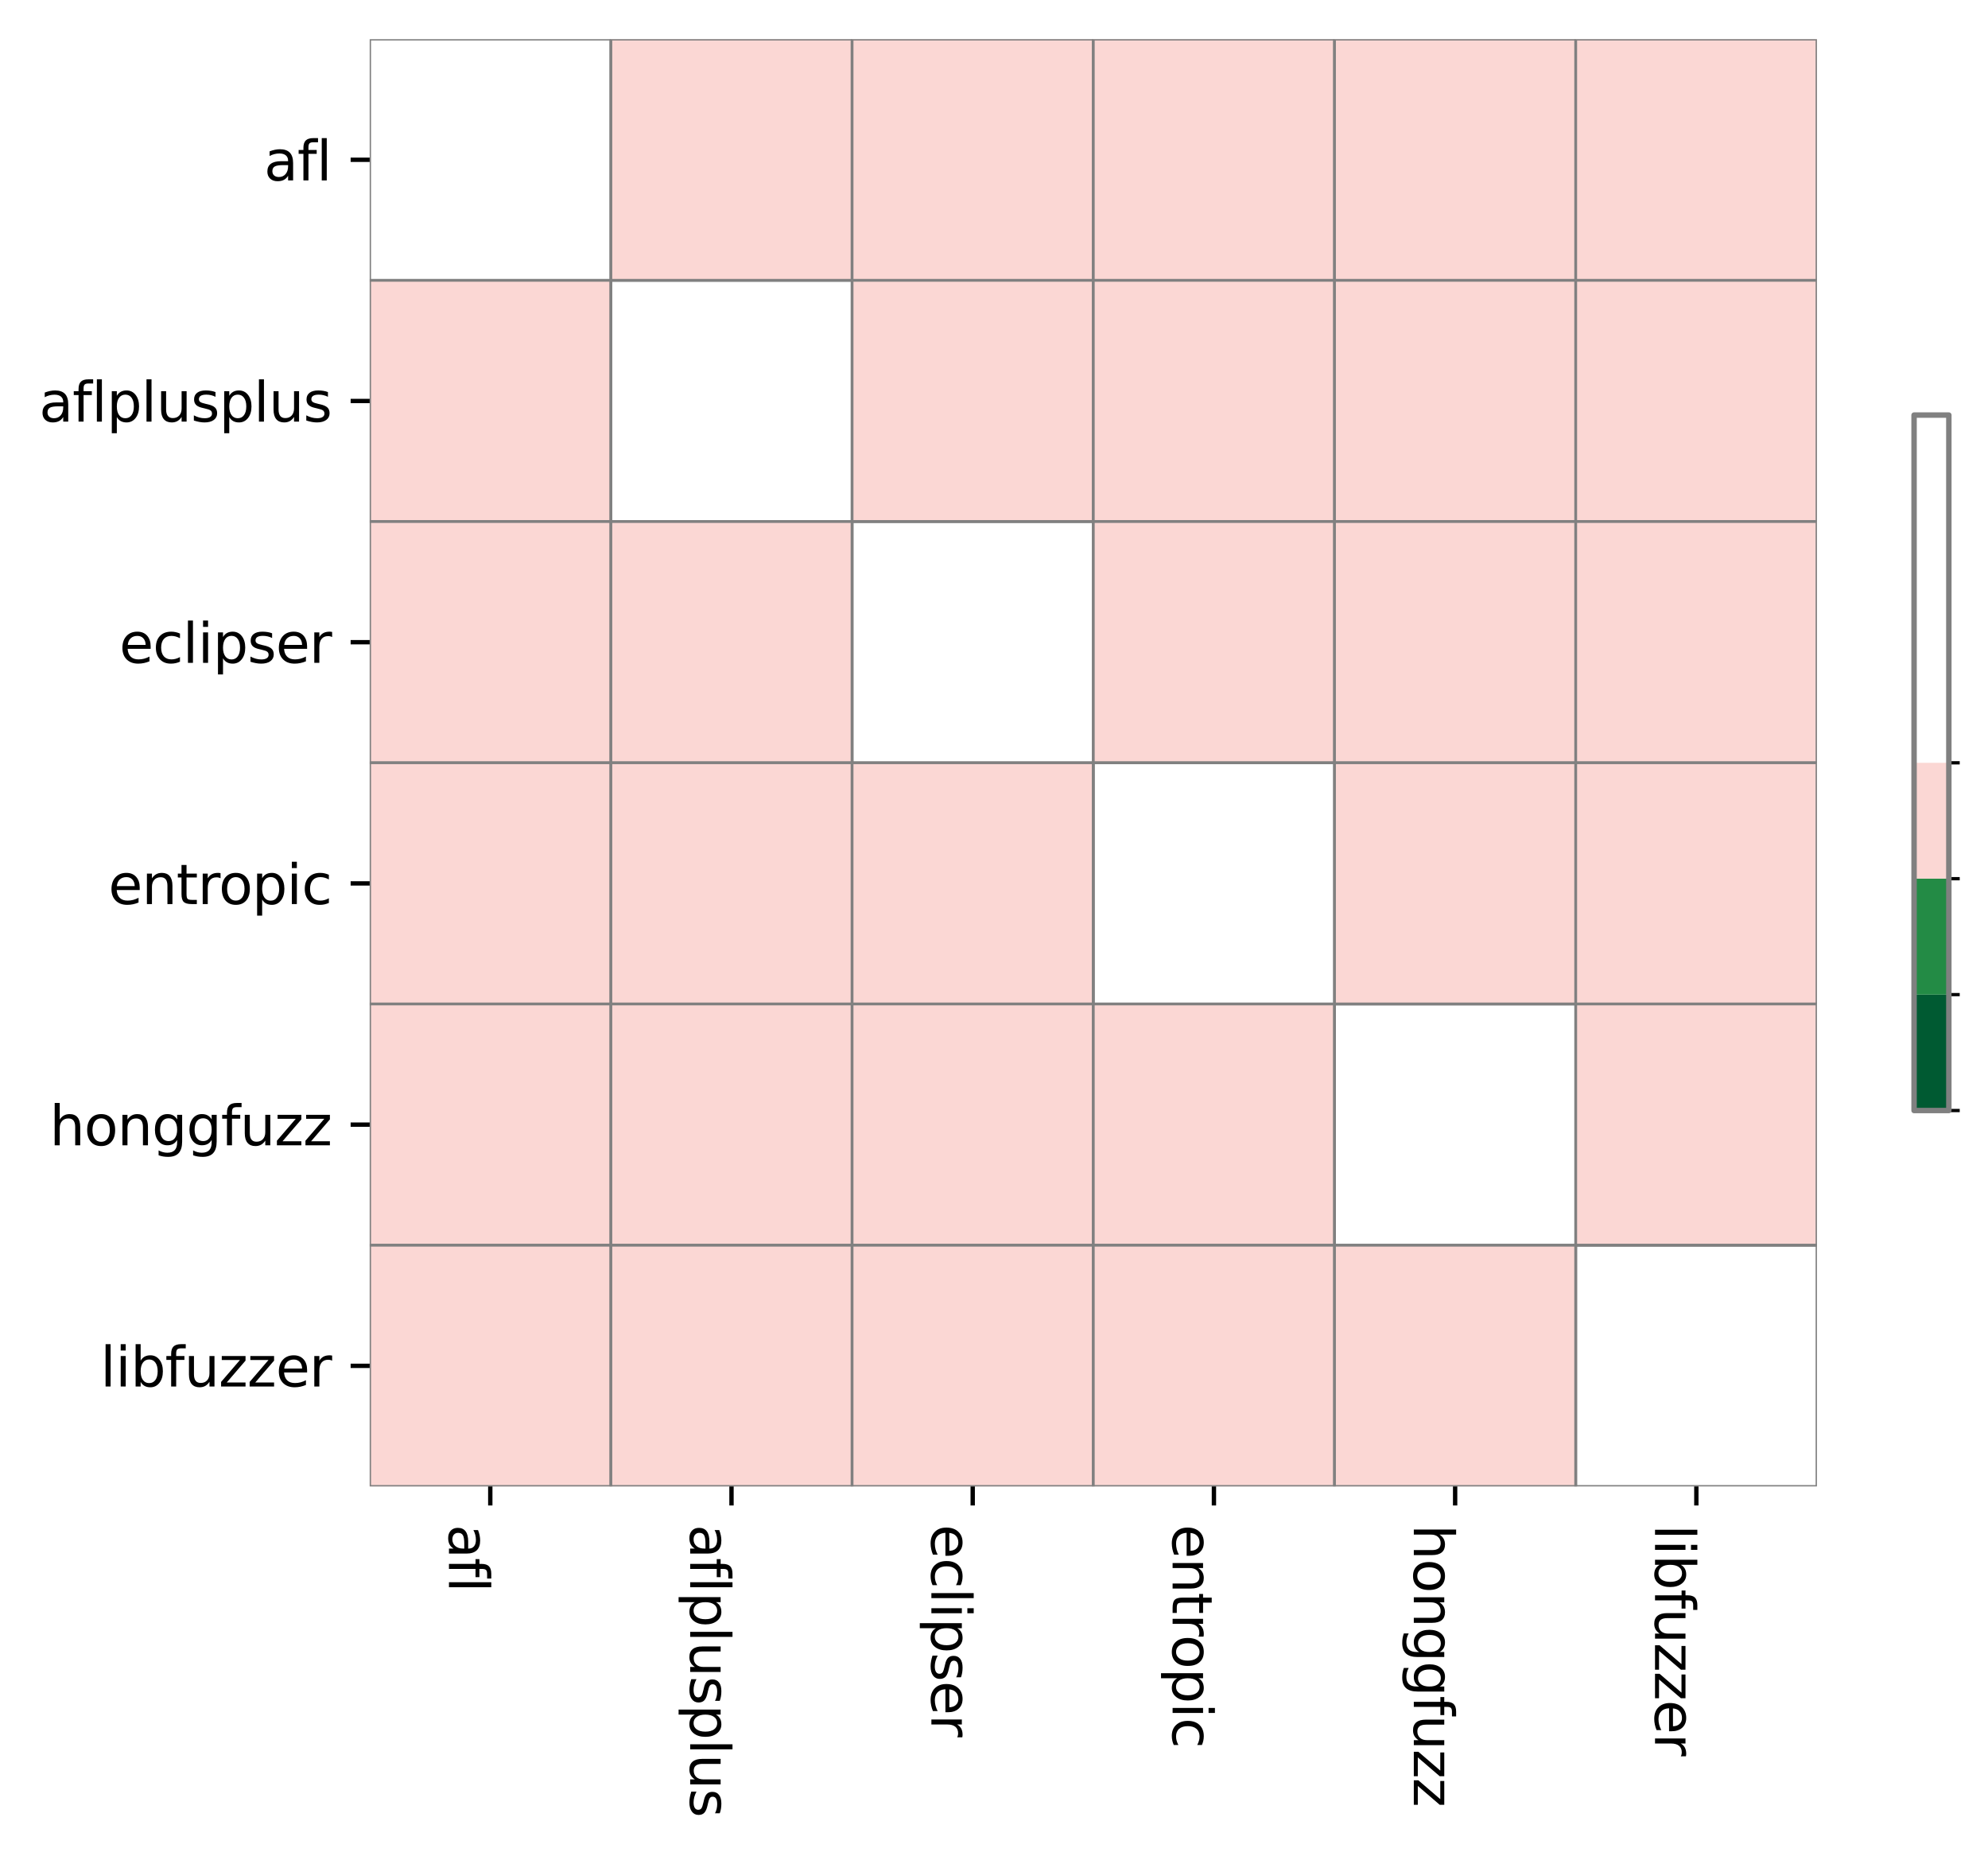 <?xml version="1.0" encoding="utf-8" standalone="no"?>
<!DOCTYPE svg PUBLIC "-//W3C//DTD SVG 1.1//EN"
  "http://www.w3.org/Graphics/SVG/1.1/DTD/svg11.dtd">
<svg xmlns:xlink="http://www.w3.org/1999/xlink" width="365.535pt" height="341.285pt" viewBox="0 0 365.535 341.285" xmlns="http://www.w3.org/2000/svg" version="1.1">
 <defs>
  <style type="text/css">*{stroke-linejoin: round; stroke-linecap: butt}</style>
 </defs>
 <g id="figure_1">
  <g id="patch_1">
   <path d="M 0 341.285 
L 365.535 341.285 
L 365.535 0 
L 0 0 
z
" style="fill: #ffffff"/>
  </g>
  <g id="axes_1">
   <g id="patch_2">
    <path d="M 67.973 273.312 
L 334.085 273.312 
L 334.085 7.2 
L 67.973 7.2 
z
" style="fill: #ffffff"/>
   </g>
   <g id="QuadMesh_1">
    <path d="M 67.973 7.2 
L 112.325 7.2 
L 112.325 51.552 
L 67.973 51.552 
L 67.973 7.2 
" clip-path="url(#p989d71a424)" style="fill: none; stroke: #808080; stroke-width: 0.5"/>
    <path d="M 112.325 7.2 
L 156.677 7.2 
L 156.677 51.552 
L 112.325 51.552 
L 112.325 7.2 
" clip-path="url(#p989d71a424)" style="fill: #fbd7d4; stroke: #808080; stroke-width: 0.5"/>
    <path d="M 156.677 7.2 
L 201.029 7.2 
L 201.029 51.552 
L 156.677 51.552 
L 156.677 7.2 
" clip-path="url(#p989d71a424)" style="fill: #fbd7d4; stroke: #808080; stroke-width: 0.5"/>
    <path d="M 201.029 7.2 
L 245.381 7.2 
L 245.381 51.552 
L 201.029 51.552 
L 201.029 7.2 
" clip-path="url(#p989d71a424)" style="fill: #fbd7d4; stroke: #808080; stroke-width: 0.5"/>
    <path d="M 245.381 7.2 
L 289.733 7.2 
L 289.733 51.552 
L 245.381 51.552 
L 245.381 7.2 
" clip-path="url(#p989d71a424)" style="fill: #fbd7d4; stroke: #808080; stroke-width: 0.5"/>
    <path d="M 289.733 7.2 
L 334.085 7.2 
L 334.085 51.552 
L 289.733 51.552 
L 289.733 7.2 
" clip-path="url(#p989d71a424)" style="fill: #fbd7d4; stroke: #808080; stroke-width: 0.5"/>
    <path d="M 67.973 51.552 
L 112.325 51.552 
L 112.325 95.904 
L 67.973 95.904 
L 67.973 51.552 
" clip-path="url(#p989d71a424)" style="fill: #fbd7d4; stroke: #808080; stroke-width: 0.5"/>
    <path d="M 112.325 51.552 
L 156.677 51.552 
L 156.677 95.904 
L 112.325 95.904 
L 112.325 51.552 
" clip-path="url(#p989d71a424)" style="fill: none; stroke: #808080; stroke-width: 0.5"/>
    <path d="M 156.677 51.552 
L 201.029 51.552 
L 201.029 95.904 
L 156.677 95.904 
L 156.677 51.552 
" clip-path="url(#p989d71a424)" style="fill: #fbd7d4; stroke: #808080; stroke-width: 0.5"/>
    <path d="M 201.029 51.552 
L 245.381 51.552 
L 245.381 95.904 
L 201.029 95.904 
L 201.029 51.552 
" clip-path="url(#p989d71a424)" style="fill: #fbd7d4; stroke: #808080; stroke-width: 0.5"/>
    <path d="M 245.381 51.552 
L 289.733 51.552 
L 289.733 95.904 
L 245.381 95.904 
L 245.381 51.552 
" clip-path="url(#p989d71a424)" style="fill: #fbd7d4; stroke: #808080; stroke-width: 0.5"/>
    <path d="M 289.733 51.552 
L 334.085 51.552 
L 334.085 95.904 
L 289.733 95.904 
L 289.733 51.552 
" clip-path="url(#p989d71a424)" style="fill: #fbd7d4; stroke: #808080; stroke-width: 0.5"/>
    <path d="M 67.973 95.904 
L 112.325 95.904 
L 112.325 140.256 
L 67.973 140.256 
L 67.973 95.904 
" clip-path="url(#p989d71a424)" style="fill: #fbd7d4; stroke: #808080; stroke-width: 0.5"/>
    <path d="M 112.325 95.904 
L 156.677 95.904 
L 156.677 140.256 
L 112.325 140.256 
L 112.325 95.904 
" clip-path="url(#p989d71a424)" style="fill: #fbd7d4; stroke: #808080; stroke-width: 0.5"/>
    <path d="M 156.677 95.904 
L 201.029 95.904 
L 201.029 140.256 
L 156.677 140.256 
L 156.677 95.904 
" clip-path="url(#p989d71a424)" style="fill: none; stroke: #808080; stroke-width: 0.5"/>
    <path d="M 201.029 95.904 
L 245.381 95.904 
L 245.381 140.256 
L 201.029 140.256 
L 201.029 95.904 
" clip-path="url(#p989d71a424)" style="fill: #fbd7d4; stroke: #808080; stroke-width: 0.5"/>
    <path d="M 245.381 95.904 
L 289.733 95.904 
L 289.733 140.256 
L 245.381 140.256 
L 245.381 95.904 
" clip-path="url(#p989d71a424)" style="fill: #fbd7d4; stroke: #808080; stroke-width: 0.5"/>
    <path d="M 289.733 95.904 
L 334.085 95.904 
L 334.085 140.256 
L 289.733 140.256 
L 289.733 95.904 
" clip-path="url(#p989d71a424)" style="fill: #fbd7d4; stroke: #808080; stroke-width: 0.5"/>
    <path d="M 67.973 140.256 
L 112.325 140.256 
L 112.325 184.608 
L 67.973 184.608 
L 67.973 140.256 
" clip-path="url(#p989d71a424)" style="fill: #fbd7d4; stroke: #808080; stroke-width: 0.5"/>
    <path d="M 112.325 140.256 
L 156.677 140.256 
L 156.677 184.608 
L 112.325 184.608 
L 112.325 140.256 
" clip-path="url(#p989d71a424)" style="fill: #fbd7d4; stroke: #808080; stroke-width: 0.5"/>
    <path d="M 156.677 140.256 
L 201.029 140.256 
L 201.029 184.608 
L 156.677 184.608 
L 156.677 140.256 
" clip-path="url(#p989d71a424)" style="fill: #fbd7d4; stroke: #808080; stroke-width: 0.5"/>
    <path d="M 201.029 140.256 
L 245.381 140.256 
L 245.381 184.608 
L 201.029 184.608 
L 201.029 140.256 
" clip-path="url(#p989d71a424)" style="fill: none; stroke: #808080; stroke-width: 0.5"/>
    <path d="M 245.381 140.256 
L 289.733 140.256 
L 289.733 184.608 
L 245.381 184.608 
L 245.381 140.256 
" clip-path="url(#p989d71a424)" style="fill: #fbd7d4; stroke: #808080; stroke-width: 0.5"/>
    <path d="M 289.733 140.256 
L 334.085 140.256 
L 334.085 184.608 
L 289.733 184.608 
L 289.733 140.256 
" clip-path="url(#p989d71a424)" style="fill: #fbd7d4; stroke: #808080; stroke-width: 0.5"/>
    <path d="M 67.973 184.608 
L 112.325 184.608 
L 112.325 228.96 
L 67.973 228.96 
L 67.973 184.608 
" clip-path="url(#p989d71a424)" style="fill: #fbd7d4; stroke: #808080; stroke-width: 0.5"/>
    <path d="M 112.325 184.608 
L 156.677 184.608 
L 156.677 228.96 
L 112.325 228.96 
L 112.325 184.608 
" clip-path="url(#p989d71a424)" style="fill: #fbd7d4; stroke: #808080; stroke-width: 0.5"/>
    <path d="M 156.677 184.608 
L 201.029 184.608 
L 201.029 228.96 
L 156.677 228.96 
L 156.677 184.608 
" clip-path="url(#p989d71a424)" style="fill: #fbd7d4; stroke: #808080; stroke-width: 0.5"/>
    <path d="M 201.029 184.608 
L 245.381 184.608 
L 245.381 228.96 
L 201.029 228.96 
L 201.029 184.608 
" clip-path="url(#p989d71a424)" style="fill: #fbd7d4; stroke: #808080; stroke-width: 0.5"/>
    <path d="M 245.381 184.608 
L 289.733 184.608 
L 289.733 228.96 
L 245.381 228.96 
L 245.381 184.608 
" clip-path="url(#p989d71a424)" style="fill: none; stroke: #808080; stroke-width: 0.5"/>
    <path d="M 289.733 184.608 
L 334.085 184.608 
L 334.085 228.96 
L 289.733 228.96 
L 289.733 184.608 
" clip-path="url(#p989d71a424)" style="fill: #fbd7d4; stroke: #808080; stroke-width: 0.5"/>
    <path d="M 67.973 228.96 
L 112.325 228.96 
L 112.325 273.312 
L 67.973 273.312 
L 67.973 228.96 
" clip-path="url(#p989d71a424)" style="fill: #fbd7d4; stroke: #808080; stroke-width: 0.5"/>
    <path d="M 112.325 228.96 
L 156.677 228.96 
L 156.677 273.312 
L 112.325 273.312 
L 112.325 228.96 
" clip-path="url(#p989d71a424)" style="fill: #fbd7d4; stroke: #808080; stroke-width: 0.5"/>
    <path d="M 156.677 228.96 
L 201.029 228.96 
L 201.029 273.312 
L 156.677 273.312 
L 156.677 228.96 
" clip-path="url(#p989d71a424)" style="fill: #fbd7d4; stroke: #808080; stroke-width: 0.5"/>
    <path d="M 201.029 228.96 
L 245.381 228.96 
L 245.381 273.312 
L 201.029 273.312 
L 201.029 228.96 
" clip-path="url(#p989d71a424)" style="fill: #fbd7d4; stroke: #808080; stroke-width: 0.5"/>
    <path d="M 245.381 228.96 
L 289.733 228.96 
L 289.733 273.312 
L 245.381 273.312 
L 245.381 228.96 
" clip-path="url(#p989d71a424)" style="fill: #fbd7d4; stroke: #808080; stroke-width: 0.5"/>
    <path d="M 289.733 228.96 
L 334.085 228.96 
L 334.085 273.312 
L 289.733 273.312 
L 289.733 228.96 
" clip-path="url(#p989d71a424)" style="fill: none; stroke: #808080; stroke-width: 0.5"/>
   </g>
   <g id="matplotlib.axis_1">
    <g id="xtick_1">
     <g id="line2d_1">
      <defs>
       <path id="m8a203fb731" d="M 0 0 
L 0 3.5 
" style="stroke: #000000; stroke-width: 0.8"/>
      </defs>
      <g>
       <use xlink:href="#m8a203fb731" x="90.149" y="273.312" style="stroke: #000000; stroke-width: 0.8"/>
      </g>
     </g>
     <g id="text_1">
      <!-- afl -->
      <g transform="translate(82.551 280.312) rotate(-270) scale(0.1 -0.1)">
       <defs>
        <path id="DejaVuSans-61" d="M 2194 1759 
Q 1497 1759 1228 1600 
Q 959 1441 959 1056 
Q 959 750 1161 570 
Q 1363 391 1709 391 
Q 2188 391 2477 730 
Q 2766 1069 2766 1631 
L 2766 1759 
L 2194 1759 
z
M 3341 1997 
L 3341 0 
L 2766 0 
L 2766 531 
Q 2569 213 2275 61 
Q 1981 -91 1556 -91 
Q 1019 -91 701 211 
Q 384 513 384 1019 
Q 384 1609 779 1909 
Q 1175 2209 1959 2209 
L 2766 2209 
L 2766 2266 
Q 2766 2663 2505 2880 
Q 2244 3097 1772 3097 
Q 1472 3097 1187 3025 
Q 903 2953 641 2809 
L 641 3341 
Q 956 3463 1253 3523 
Q 1550 3584 1831 3584 
Q 2591 3584 2966 3190 
Q 3341 2797 3341 1997 
z
" transform="scale(0.016)"/>
        <path id="DejaVuSans-66" d="M 2375 4863 
L 2375 4384 
L 1825 4384 
Q 1516 4384 1395 4259 
Q 1275 4134 1275 3809 
L 1275 3500 
L 2222 3500 
L 2222 3053 
L 1275 3053 
L 1275 0 
L 697 0 
L 697 3053 
L 147 3053 
L 147 3500 
L 697 3500 
L 697 3744 
Q 697 4328 969 4595 
Q 1241 4863 1831 4863 
L 2375 4863 
z
" transform="scale(0.016)"/>
        <path id="DejaVuSans-6c" d="M 603 4863 
L 1178 4863 
L 1178 0 
L 603 0 
L 603 4863 
z
" transform="scale(0.016)"/>
       </defs>
       <use xlink:href="#DejaVuSans-61"/>
       <use xlink:href="#DejaVuSans-66" x="61.279"/>
       <use xlink:href="#DejaVuSans-6c" x="96.484"/>
      </g>
     </g>
    </g>
    <g id="xtick_2">
     <g id="line2d_2">
      <g>
       <use xlink:href="#m8a203fb731" x="134.501" y="273.312" style="stroke: #000000; stroke-width: 0.8"/>
      </g>
     </g>
     <g id="text_2">
      <!-- aflplusplus -->
      <g transform="translate(126.903 280.312) rotate(-270) scale(0.1 -0.1)">
       <defs>
        <path id="DejaVuSans-70" d="M 1159 525 
L 1159 -1331 
L 581 -1331 
L 581 3500 
L 1159 3500 
L 1159 2969 
Q 1341 3281 1617 3432 
Q 1894 3584 2278 3584 
Q 2916 3584 3314 3078 
Q 3713 2572 3713 1747 
Q 3713 922 3314 415 
Q 2916 -91 2278 -91 
Q 1894 -91 1617 61 
Q 1341 213 1159 525 
z
M 3116 1747 
Q 3116 2381 2855 2742 
Q 2594 3103 2138 3103 
Q 1681 3103 1420 2742 
Q 1159 2381 1159 1747 
Q 1159 1113 1420 752 
Q 1681 391 2138 391 
Q 2594 391 2855 752 
Q 3116 1113 3116 1747 
z
" transform="scale(0.016)"/>
        <path id="DejaVuSans-75" d="M 544 1381 
L 544 3500 
L 1119 3500 
L 1119 1403 
Q 1119 906 1312 657 
Q 1506 409 1894 409 
Q 2359 409 2629 706 
Q 2900 1003 2900 1516 
L 2900 3500 
L 3475 3500 
L 3475 0 
L 2900 0 
L 2900 538 
Q 2691 219 2414 64 
Q 2138 -91 1772 -91 
Q 1169 -91 856 284 
Q 544 659 544 1381 
z
M 1991 3584 
L 1991 3584 
z
" transform="scale(0.016)"/>
        <path id="DejaVuSans-73" d="M 2834 3397 
L 2834 2853 
Q 2591 2978 2328 3040 
Q 2066 3103 1784 3103 
Q 1356 3103 1142 2972 
Q 928 2841 928 2578 
Q 928 2378 1081 2264 
Q 1234 2150 1697 2047 
L 1894 2003 
Q 2506 1872 2764 1633 
Q 3022 1394 3022 966 
Q 3022 478 2636 193 
Q 2250 -91 1575 -91 
Q 1294 -91 989 -36 
Q 684 19 347 128 
L 347 722 
Q 666 556 975 473 
Q 1284 391 1588 391 
Q 1994 391 2212 530 
Q 2431 669 2431 922 
Q 2431 1156 2273 1281 
Q 2116 1406 1581 1522 
L 1381 1569 
Q 847 1681 609 1914 
Q 372 2147 372 2553 
Q 372 3047 722 3315 
Q 1072 3584 1716 3584 
Q 2034 3584 2315 3537 
Q 2597 3491 2834 3397 
z
" transform="scale(0.016)"/>
       </defs>
       <use xlink:href="#DejaVuSans-61"/>
       <use xlink:href="#DejaVuSans-66" x="61.279"/>
       <use xlink:href="#DejaVuSans-6c" x="96.484"/>
       <use xlink:href="#DejaVuSans-70" x="124.268"/>
       <use xlink:href="#DejaVuSans-6c" x="187.744"/>
       <use xlink:href="#DejaVuSans-75" x="215.527"/>
       <use xlink:href="#DejaVuSans-73" x="278.906"/>
       <use xlink:href="#DejaVuSans-70" x="331.006"/>
       <use xlink:href="#DejaVuSans-6c" x="394.482"/>
       <use xlink:href="#DejaVuSans-75" x="422.266"/>
       <use xlink:href="#DejaVuSans-73" x="485.645"/>
      </g>
     </g>
    </g>
    <g id="xtick_3">
     <g id="line2d_3">
      <g>
       <use xlink:href="#m8a203fb731" x="178.853" y="273.312" style="stroke: #000000; stroke-width: 0.8"/>
      </g>
     </g>
     <g id="text_3">
      <!-- eclipser -->
      <g transform="translate(171.255 280.312) rotate(-270) scale(0.1 -0.1)">
       <defs>
        <path id="DejaVuSans-65" d="M 3597 1894 
L 3597 1613 
L 953 1613 
Q 991 1019 1311 708 
Q 1631 397 2203 397 
Q 2534 397 2845 478 
Q 3156 559 3463 722 
L 3463 178 
Q 3153 47 2828 -22 
Q 2503 -91 2169 -91 
Q 1331 -91 842 396 
Q 353 884 353 1716 
Q 353 2575 817 3079 
Q 1281 3584 2069 3584 
Q 2775 3584 3186 3129 
Q 3597 2675 3597 1894 
z
M 3022 2063 
Q 3016 2534 2758 2815 
Q 2500 3097 2075 3097 
Q 1594 3097 1305 2825 
Q 1016 2553 972 2059 
L 3022 2063 
z
" transform="scale(0.016)"/>
        <path id="DejaVuSans-63" d="M 3122 3366 
L 3122 2828 
Q 2878 2963 2633 3030 
Q 2388 3097 2138 3097 
Q 1578 3097 1268 2742 
Q 959 2388 959 1747 
Q 959 1106 1268 751 
Q 1578 397 2138 397 
Q 2388 397 2633 464 
Q 2878 531 3122 666 
L 3122 134 
Q 2881 22 2623 -34 
Q 2366 -91 2075 -91 
Q 1284 -91 818 406 
Q 353 903 353 1747 
Q 353 2603 823 3093 
Q 1294 3584 2113 3584 
Q 2378 3584 2631 3529 
Q 2884 3475 3122 3366 
z
" transform="scale(0.016)"/>
        <path id="DejaVuSans-69" d="M 603 3500 
L 1178 3500 
L 1178 0 
L 603 0 
L 603 3500 
z
M 603 4863 
L 1178 4863 
L 1178 4134 
L 603 4134 
L 603 4863 
z
" transform="scale(0.016)"/>
        <path id="DejaVuSans-72" d="M 2631 2963 
Q 2534 3019 2420 3045 
Q 2306 3072 2169 3072 
Q 1681 3072 1420 2755 
Q 1159 2438 1159 1844 
L 1159 0 
L 581 0 
L 581 3500 
L 1159 3500 
L 1159 2956 
Q 1341 3275 1631 3429 
Q 1922 3584 2338 3584 
Q 2397 3584 2469 3576 
Q 2541 3569 2628 3553 
L 2631 2963 
z
" transform="scale(0.016)"/>
       </defs>
       <use xlink:href="#DejaVuSans-65"/>
       <use xlink:href="#DejaVuSans-63" x="61.523"/>
       <use xlink:href="#DejaVuSans-6c" x="116.504"/>
       <use xlink:href="#DejaVuSans-69" x="144.287"/>
       <use xlink:href="#DejaVuSans-70" x="172.07"/>
       <use xlink:href="#DejaVuSans-73" x="235.547"/>
       <use xlink:href="#DejaVuSans-65" x="287.646"/>
       <use xlink:href="#DejaVuSans-72" x="349.17"/>
      </g>
     </g>
    </g>
    <g id="xtick_4">
     <g id="line2d_4">
      <g>
       <use xlink:href="#m8a203fb731" x="223.205" y="273.312" style="stroke: #000000; stroke-width: 0.8"/>
      </g>
     </g>
     <g id="text_4">
      <!-- entropic -->
      <g transform="translate(215.607 280.312) rotate(-270) scale(0.1 -0.1)">
       <defs>
        <path id="DejaVuSans-6e" d="M 3513 2113 
L 3513 0 
L 2938 0 
L 2938 2094 
Q 2938 2591 2744 2837 
Q 2550 3084 2163 3084 
Q 1697 3084 1428 2787 
Q 1159 2491 1159 1978 
L 1159 0 
L 581 0 
L 581 3500 
L 1159 3500 
L 1159 2956 
Q 1366 3272 1645 3428 
Q 1925 3584 2291 3584 
Q 2894 3584 3203 3211 
Q 3513 2838 3513 2113 
z
" transform="scale(0.016)"/>
        <path id="DejaVuSans-74" d="M 1172 4494 
L 1172 3500 
L 2356 3500 
L 2356 3053 
L 1172 3053 
L 1172 1153 
Q 1172 725 1289 603 
Q 1406 481 1766 481 
L 2356 481 
L 2356 0 
L 1766 0 
Q 1100 0 847 248 
Q 594 497 594 1153 
L 594 3053 
L 172 3053 
L 172 3500 
L 594 3500 
L 594 4494 
L 1172 4494 
z
" transform="scale(0.016)"/>
        <path id="DejaVuSans-6f" d="M 1959 3097 
Q 1497 3097 1228 2736 
Q 959 2375 959 1747 
Q 959 1119 1226 758 
Q 1494 397 1959 397 
Q 2419 397 2687 759 
Q 2956 1122 2956 1747 
Q 2956 2369 2687 2733 
Q 2419 3097 1959 3097 
z
M 1959 3584 
Q 2709 3584 3137 3096 
Q 3566 2609 3566 1747 
Q 3566 888 3137 398 
Q 2709 -91 1959 -91 
Q 1206 -91 779 398 
Q 353 888 353 1747 
Q 353 2609 779 3096 
Q 1206 3584 1959 3584 
z
" transform="scale(0.016)"/>
       </defs>
       <use xlink:href="#DejaVuSans-65"/>
       <use xlink:href="#DejaVuSans-6e" x="61.523"/>
       <use xlink:href="#DejaVuSans-74" x="124.902"/>
       <use xlink:href="#DejaVuSans-72" x="164.111"/>
       <use xlink:href="#DejaVuSans-6f" x="202.975"/>
       <use xlink:href="#DejaVuSans-70" x="264.156"/>
       <use xlink:href="#DejaVuSans-69" x="327.633"/>
       <use xlink:href="#DejaVuSans-63" x="355.416"/>
      </g>
     </g>
    </g>
    <g id="xtick_5">
     <g id="line2d_5">
      <g>
       <use xlink:href="#m8a203fb731" x="267.557" y="273.312" style="stroke: #000000; stroke-width: 0.8"/>
      </g>
     </g>
     <g id="text_5">
      <!-- honggfuzz -->
      <g transform="translate(259.959 280.312) rotate(-270) scale(0.1 -0.1)">
       <defs>
        <path id="DejaVuSans-68" d="M 3513 2113 
L 3513 0 
L 2938 0 
L 2938 2094 
Q 2938 2591 2744 2837 
Q 2550 3084 2163 3084 
Q 1697 3084 1428 2787 
Q 1159 2491 1159 1978 
L 1159 0 
L 581 0 
L 581 4863 
L 1159 4863 
L 1159 2956 
Q 1366 3272 1645 3428 
Q 1925 3584 2291 3584 
Q 2894 3584 3203 3211 
Q 3513 2838 3513 2113 
z
" transform="scale(0.016)"/>
        <path id="DejaVuSans-67" d="M 2906 1791 
Q 2906 2416 2648 2759 
Q 2391 3103 1925 3103 
Q 1463 3103 1205 2759 
Q 947 2416 947 1791 
Q 947 1169 1205 825 
Q 1463 481 1925 481 
Q 2391 481 2648 825 
Q 2906 1169 2906 1791 
z
M 3481 434 
Q 3481 -459 3084 -895 
Q 2688 -1331 1869 -1331 
Q 1566 -1331 1297 -1286 
Q 1028 -1241 775 -1147 
L 775 -588 
Q 1028 -725 1275 -790 
Q 1522 -856 1778 -856 
Q 2344 -856 2625 -561 
Q 2906 -266 2906 331 
L 2906 616 
Q 2728 306 2450 153 
Q 2172 0 1784 0 
Q 1141 0 747 490 
Q 353 981 353 1791 
Q 353 2603 747 3093 
Q 1141 3584 1784 3584 
Q 2172 3584 2450 3431 
Q 2728 3278 2906 2969 
L 2906 3500 
L 3481 3500 
L 3481 434 
z
" transform="scale(0.016)"/>
        <path id="DejaVuSans-7a" d="M 353 3500 
L 3084 3500 
L 3084 2975 
L 922 459 
L 3084 459 
L 3084 0 
L 275 0 
L 275 525 
L 2438 3041 
L 353 3041 
L 353 3500 
z
" transform="scale(0.016)"/>
       </defs>
       <use xlink:href="#DejaVuSans-68"/>
       <use xlink:href="#DejaVuSans-6f" x="63.379"/>
       <use xlink:href="#DejaVuSans-6e" x="124.561"/>
       <use xlink:href="#DejaVuSans-67" x="187.939"/>
       <use xlink:href="#DejaVuSans-67" x="251.416"/>
       <use xlink:href="#DejaVuSans-66" x="314.893"/>
       <use xlink:href="#DejaVuSans-75" x="350.098"/>
       <use xlink:href="#DejaVuSans-7a" x="413.477"/>
       <use xlink:href="#DejaVuSans-7a" x="465.967"/>
      </g>
     </g>
    </g>
    <g id="xtick_6">
     <g id="line2d_6">
      <g>
       <use xlink:href="#m8a203fb731" x="311.909" y="273.312" style="stroke: #000000; stroke-width: 0.8"/>
      </g>
     </g>
     <g id="text_6">
      <!-- libfuzzer -->
      <g transform="translate(304.311 280.312) rotate(-270) scale(0.1 -0.1)">
       <defs>
        <path id="DejaVuSans-62" d="M 3116 1747 
Q 3116 2381 2855 2742 
Q 2594 3103 2138 3103 
Q 1681 3103 1420 2742 
Q 1159 2381 1159 1747 
Q 1159 1113 1420 752 
Q 1681 391 2138 391 
Q 2594 391 2855 752 
Q 3116 1113 3116 1747 
z
M 1159 2969 
Q 1341 3281 1617 3432 
Q 1894 3584 2278 3584 
Q 2916 3584 3314 3078 
Q 3713 2572 3713 1747 
Q 3713 922 3314 415 
Q 2916 -91 2278 -91 
Q 1894 -91 1617 61 
Q 1341 213 1159 525 
L 1159 0 
L 581 0 
L 581 4863 
L 1159 4863 
L 1159 2969 
z
" transform="scale(0.016)"/>
       </defs>
       <use xlink:href="#DejaVuSans-6c"/>
       <use xlink:href="#DejaVuSans-69" x="27.783"/>
       <use xlink:href="#DejaVuSans-62" x="55.566"/>
       <use xlink:href="#DejaVuSans-66" x="119.043"/>
       <use xlink:href="#DejaVuSans-75" x="154.248"/>
       <use xlink:href="#DejaVuSans-7a" x="217.627"/>
       <use xlink:href="#DejaVuSans-7a" x="270.117"/>
       <use xlink:href="#DejaVuSans-65" x="322.607"/>
       <use xlink:href="#DejaVuSans-72" x="384.131"/>
      </g>
     </g>
    </g>
   </g>
   <g id="matplotlib.axis_2">
    <g id="ytick_1">
     <g id="line2d_7">
      <defs>
       <path id="m172dcec4d0" d="M 0 0 
L -3.5 0 
" style="stroke: #000000; stroke-width: 0.8"/>
      </defs>
      <g>
       <use xlink:href="#m172dcec4d0" x="67.973" y="29.376" style="stroke: #000000; stroke-width: 0.8"/>
      </g>
     </g>
     <g id="text_7">
      <!-- afl -->
      <g transform="translate(48.547 33.175) scale(0.1 -0.1)">
       <use xlink:href="#DejaVuSans-61"/>
       <use xlink:href="#DejaVuSans-66" x="61.279"/>
       <use xlink:href="#DejaVuSans-6c" x="96.484"/>
      </g>
     </g>
    </g>
    <g id="ytick_2">
     <g id="line2d_8">
      <g>
       <use xlink:href="#m172dcec4d0" x="67.973" y="73.728" style="stroke: #000000; stroke-width: 0.8"/>
      </g>
     </g>
     <g id="text_8">
      <!-- aflplusplus -->
      <g transform="translate(7.2 77.527) scale(0.1 -0.1)">
       <use xlink:href="#DejaVuSans-61"/>
       <use xlink:href="#DejaVuSans-66" x="61.279"/>
       <use xlink:href="#DejaVuSans-6c" x="96.484"/>
       <use xlink:href="#DejaVuSans-70" x="124.268"/>
       <use xlink:href="#DejaVuSans-6c" x="187.744"/>
       <use xlink:href="#DejaVuSans-75" x="215.527"/>
       <use xlink:href="#DejaVuSans-73" x="278.906"/>
       <use xlink:href="#DejaVuSans-70" x="331.006"/>
       <use xlink:href="#DejaVuSans-6c" x="394.482"/>
       <use xlink:href="#DejaVuSans-75" x="422.266"/>
       <use xlink:href="#DejaVuSans-73" x="485.645"/>
      </g>
     </g>
    </g>
    <g id="ytick_3">
     <g id="line2d_9">
      <g>
       <use xlink:href="#m172dcec4d0" x="67.973" y="118.08" style="stroke: #000000; stroke-width: 0.8"/>
      </g>
     </g>
     <g id="text_9">
      <!-- eclipser -->
      <g transform="translate(21.944 121.879) scale(0.1 -0.1)">
       <use xlink:href="#DejaVuSans-65"/>
       <use xlink:href="#DejaVuSans-63" x="61.523"/>
       <use xlink:href="#DejaVuSans-6c" x="116.504"/>
       <use xlink:href="#DejaVuSans-69" x="144.287"/>
       <use xlink:href="#DejaVuSans-70" x="172.07"/>
       <use xlink:href="#DejaVuSans-73" x="235.547"/>
       <use xlink:href="#DejaVuSans-65" x="287.646"/>
       <use xlink:href="#DejaVuSans-72" x="349.17"/>
      </g>
     </g>
    </g>
    <g id="ytick_4">
     <g id="line2d_10">
      <g>
       <use xlink:href="#m172dcec4d0" x="67.973" y="162.432" style="stroke: #000000; stroke-width: 0.8"/>
      </g>
     </g>
     <g id="text_10">
      <!-- entropic -->
      <g transform="translate(19.933 166.231) scale(0.1 -0.1)">
       <use xlink:href="#DejaVuSans-65"/>
       <use xlink:href="#DejaVuSans-6e" x="61.523"/>
       <use xlink:href="#DejaVuSans-74" x="124.902"/>
       <use xlink:href="#DejaVuSans-72" x="164.111"/>
       <use xlink:href="#DejaVuSans-6f" x="202.975"/>
       <use xlink:href="#DejaVuSans-70" x="264.156"/>
       <use xlink:href="#DejaVuSans-69" x="327.633"/>
       <use xlink:href="#DejaVuSans-63" x="355.416"/>
      </g>
     </g>
    </g>
    <g id="ytick_5">
     <g id="line2d_11">
      <g>
       <use xlink:href="#m172dcec4d0" x="67.973" y="206.784" style="stroke: #000000; stroke-width: 0.8"/>
      </g>
     </g>
     <g id="text_11">
      <!-- honggfuzz -->
      <g transform="translate(9.128 210.583) scale(0.1 -0.1)">
       <use xlink:href="#DejaVuSans-68"/>
       <use xlink:href="#DejaVuSans-6f" x="63.379"/>
       <use xlink:href="#DejaVuSans-6e" x="124.561"/>
       <use xlink:href="#DejaVuSans-67" x="187.939"/>
       <use xlink:href="#DejaVuSans-67" x="251.416"/>
       <use xlink:href="#DejaVuSans-66" x="314.893"/>
       <use xlink:href="#DejaVuSans-75" x="350.098"/>
       <use xlink:href="#DejaVuSans-7a" x="413.477"/>
       <use xlink:href="#DejaVuSans-7a" x="465.967"/>
      </g>
     </g>
    </g>
    <g id="ytick_6">
     <g id="line2d_12">
      <g>
       <use xlink:href="#m172dcec4d0" x="67.973" y="251.136" style="stroke: #000000; stroke-width: 0.8"/>
      </g>
     </g>
     <g id="text_12">
      <!-- libfuzzer -->
      <g transform="translate(18.45 254.935) scale(0.1 -0.1)">
       <use xlink:href="#DejaVuSans-6c"/>
       <use xlink:href="#DejaVuSans-69" x="27.783"/>
       <use xlink:href="#DejaVuSans-62" x="55.566"/>
       <use xlink:href="#DejaVuSans-66" x="119.043"/>
       <use xlink:href="#DejaVuSans-75" x="154.248"/>
       <use xlink:href="#DejaVuSans-7a" x="217.627"/>
       <use xlink:href="#DejaVuSans-7a" x="270.117"/>
       <use xlink:href="#DejaVuSans-65" x="322.607"/>
       <use xlink:href="#DejaVuSans-72" x="384.131"/>
      </g>
     </g>
    </g>
   </g>
  </g>
  <g id="axes_2">
   <g id="patch_3">
    <path d="M 351.941 204.192 
L 358.335 204.192 
L 358.335 76.32 
L 351.941 76.32 
z
" style="fill: #ffffff"/>
   </g>
   <g id="patch_4">
    <path clip-path="url(#p1bd0fccc8a)" style="fill: #ffffff; stroke: #ffffff; stroke-width: 0.01; stroke-linejoin: miter"/>
   </g>
   <g id="QuadMesh_2">
    <path d="M 351.941 204.192 
L 358.335 204.192 
L 358.335 182.88 
L 351.941 182.88 
L 351.941 204.192 
" clip-path="url(#p1bd0fccc8a)" style="fill: #005a32"/>
    <path d="M 351.941 182.88 
L 358.335 182.88 
L 358.335 161.568 
L 351.941 161.568 
L 351.941 182.88 
" clip-path="url(#p1bd0fccc8a)" style="fill: #238b45"/>
    <path d="M 351.941 161.568 
L 358.335 161.568 
L 358.335 140.256 
L 351.941 140.256 
L 351.941 161.568 
" clip-path="url(#p1bd0fccc8a)" style="fill: #fbd7d4"/>
   </g>
   <g id="matplotlib.axis_3"/>
   <g id="matplotlib.axis_4">
    <g id="ytick_7">
     <g id="line2d_13"/>
    </g>
    <g id="ytick_8">
     <g id="line2d_14"/>
    </g>
    <g id="ytick_9">
     <g id="line2d_15"/>
    </g>
    <g id="ytick_10">
     <g id="line2d_16"/>
    </g>
    <g id="ytick_11">
     <g id="line2d_17">
      <defs>
       <path id="m2b2dfb33d2" d="M 0 0 
L 2 0 
" style="stroke: #000000; stroke-width: 0.6"/>
      </defs>
      <g>
       <use xlink:href="#m2b2dfb33d2" x="358.335" y="204.192" style="stroke: #000000; stroke-width: 0.6"/>
      </g>
     </g>
    </g>
    <g id="ytick_12">
     <g id="line2d_18">
      <g>
       <use xlink:href="#m2b2dfb33d2" x="358.335" y="182.88" style="stroke: #000000; stroke-width: 0.6"/>
      </g>
     </g>
    </g>
    <g id="ytick_13">
     <g id="line2d_19">
      <g>
       <use xlink:href="#m2b2dfb33d2" x="358.335" y="161.568" style="stroke: #000000; stroke-width: 0.6"/>
      </g>
     </g>
    </g>
    <g id="ytick_14">
     <g id="line2d_20">
      <g>
       <use xlink:href="#m2b2dfb33d2" x="358.335" y="140.256" style="stroke: #000000; stroke-width: 0.6"/>
      </g>
     </g>
    </g>
   </g>
   <g id="LineCollection_1"/>
   <g id="patch_5">
    <path d="M 351.941 204.192 
L 355.138 204.192 
L 358.335 204.192 
L 358.335 76.32 
L 355.138 76.32 
L 351.941 76.32 
L 351.941 204.192 
z
" style="fill: none; stroke: #808080; stroke-linejoin: miter; stroke-linecap: square"/>
   </g>
  </g>
 </g>
 <defs>
  <clipPath id="p989d71a424">
   <rect x="67.973" y="7.2" width="266.112" height="266.112"/>
  </clipPath>
  <clipPath id="p1bd0fccc8a">
   <rect x="351.941" y="76.32" width="6.394" height="127.872"/>
  </clipPath>
 </defs>
</svg>
